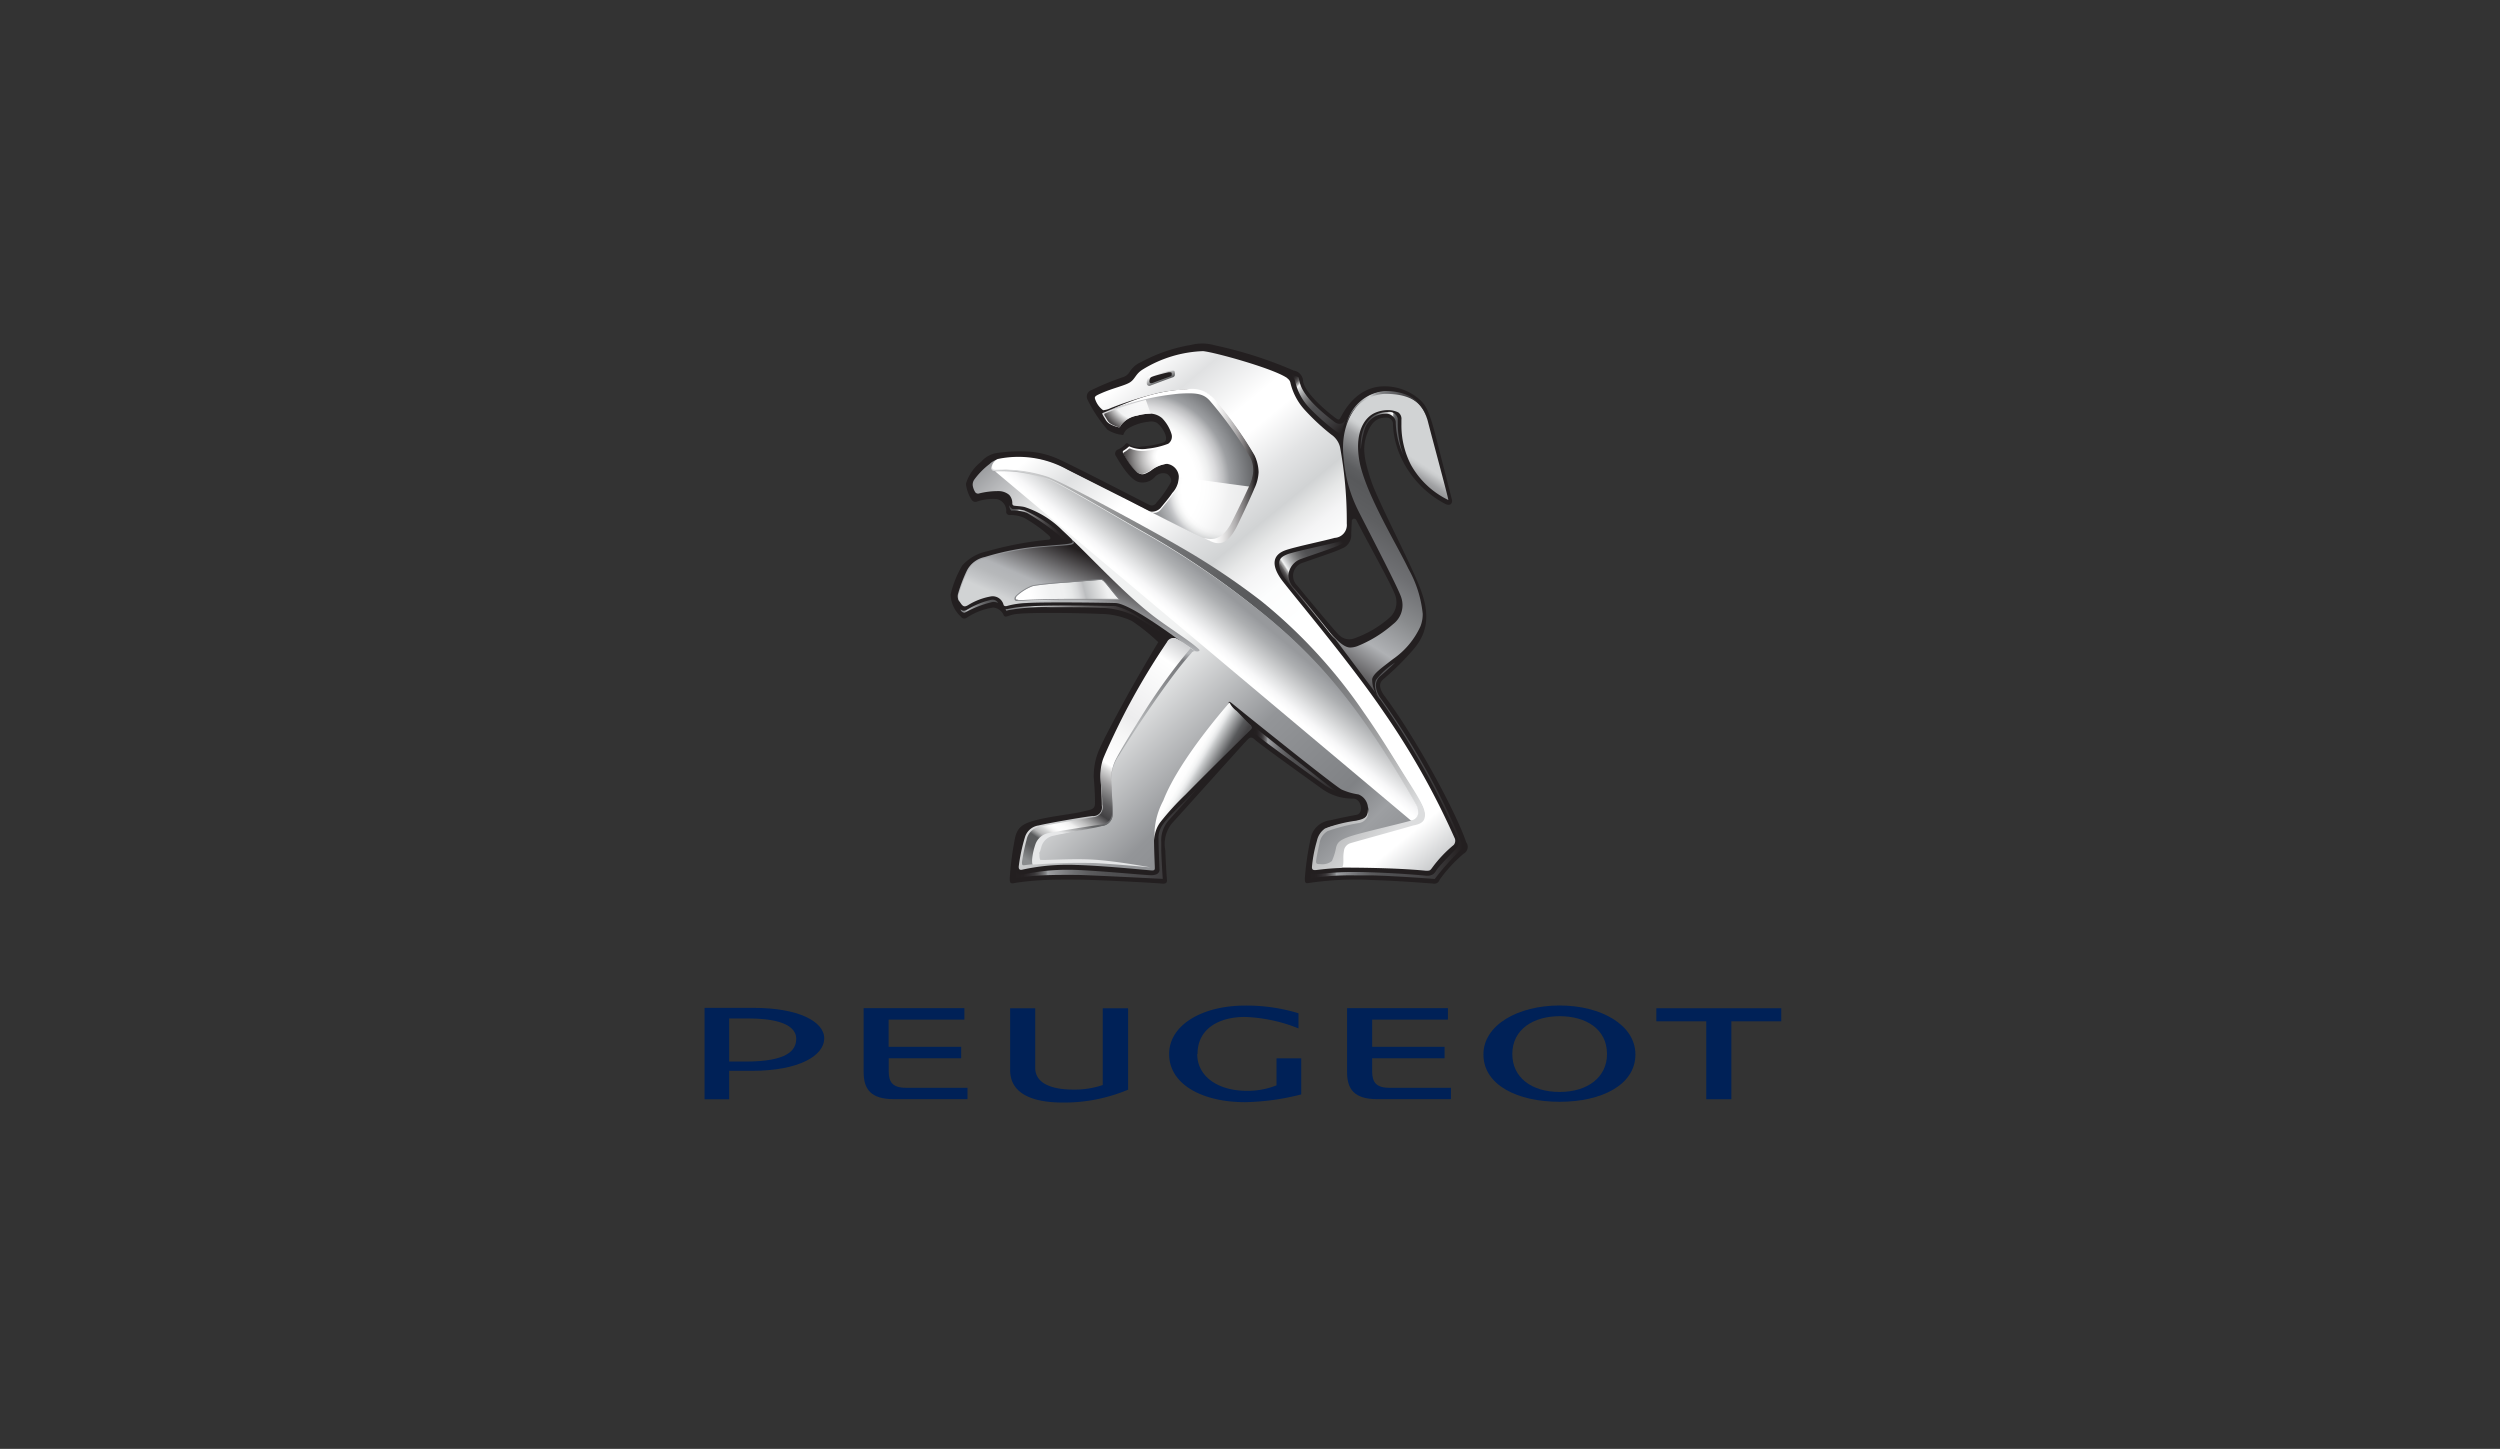 <svg xmlns="http://www.w3.org/2000/svg" xmlns:xlink="http://www.w3.org/1999/xlink" viewBox="0 0 264 153"><rect x="0" y="0" width="264" height="153" fill="#333333" stroke="none"/><defs><style>.cls-1{isolation:isolate;}.cls-2{fill:#231f20;}.cls-3{fill:url(#linear-gradient);}.cls-4{fill:url(#linear-gradient-2);}.cls-5{fill:url(#linear-gradient-3);}.cls-6{fill:url(#linear-gradient-4);}.cls-7{fill:url(#linear-gradient-5);}.cls-8{fill:url(#radial-gradient);}.cls-10,.cls-11,.cls-9{opacity:0.85;}.cls-10,.cls-11,.cls-17,.cls-18,.cls-9{mix-blend-mode:multiply;}.cls-9{fill:url(#radial-gradient-2);}.cls-10{fill:url(#radial-gradient-3);}.cls-11{fill:url(#radial-gradient-4);}.cls-12{fill:url(#linear-gradient-6);}.cls-13{fill:#848689;}.cls-14{fill:url(#linear-gradient-7);}.cls-15{fill:url(#linear-gradient-8);}.cls-16{fill:url(#linear-gradient-9);}.cls-17{fill:url(#linear-gradient-10);}.cls-18{fill:url(#linear-gradient-11);}.cls-19{fill:url(#linear-gradient-12);}.cls-20{fill:url(#linear-gradient-13);}.cls-21{fill:url(#linear-gradient-14);}.cls-22{fill:url(#linear-gradient-15);}.cls-23{fill:url(#linear-gradient-16);}.cls-24{fill:url(#linear-gradient-17);}.cls-25{fill:url(#linear-gradient-18);}.cls-26{fill:url(#linear-gradient-19);}.cls-27{fill:url(#linear-gradient-20);}.cls-28{fill:url(#linear-gradient-21);}.cls-29{fill:url(#linear-gradient-22);}.cls-30{fill:url(#linear-gradient-23);}.cls-31{fill:#002157;}</style><linearGradient id="linear-gradient" x1="153.91" y1="43.97" x2="136.9" y2="70.01" gradientUnits="userSpaceOnUse"><stop offset="0.2" stop-color="#d1d3d4"/><stop offset="0.21" stop-color="#cacccd"/><stop offset="0.24" stop-color="#a2a3a5"/><stop offset="0.28" stop-color="#828385"/><stop offset="0.31" stop-color="#6b6c6e"/><stop offset="0.34" stop-color="#5d5e60"/><stop offset="0.37" stop-color="#58595b"/><stop offset="0.45" stop-color="#5e5f61"/><stop offset="0.56" stop-color="#6e6f72"/><stop offset="0.68" stop-color="#898b8d"/><stop offset="0.81" stop-color="#afb1b4"/><stop offset="0.81" stop-color="#afb1b4"/><stop offset="1" stop-color="#231f20"/></linearGradient><linearGradient id="linear-gradient-2" x1="106.14" y1="62.88" x2="109.23" y2="55.82" gradientUnits="userSpaceOnUse"><stop offset="0.03" stop-color="#b1b3b6"/><stop offset="0.2" stop-color="#b1b3b6"/><stop offset="0.99" stop-color="#6d6e71"/></linearGradient><linearGradient id="linear-gradient-3" x1="148.22" y1="45.93" x2="144.42" y2="45.57" gradientUnits="userSpaceOnUse"><stop offset="0.2" stop-color="#58595b"/><stop offset="0.26" stop-color="#5a5b5d"/><stop offset="0.29" stop-color="#616264"/><stop offset="0.3" stop-color="#6c6d6f"/><stop offset="0.32" stop-color="#7d7e80"/><stop offset="0.33" stop-color="#939495"/><stop offset="0.34" stop-color="#afafb0"/><stop offset="0.35" stop-color="#cfcfd0"/><stop offset="0.36" stop-color="#f3f3f4"/><stop offset="0.36" stop-color="#fff"/><stop offset="0.82" stop-color="#58595b"/><stop offset="1" stop-color="#414042"/></linearGradient><linearGradient id="linear-gradient-4" x1="114.07" y1="66.6" x2="117.19" y2="59.45" gradientUnits="userSpaceOnUse"><stop offset="0" stop-color="#d1d3d4"/><stop offset="0.1" stop-color="#c4c6c8"/><stop offset="0.24" stop-color="#b6b8ba"/><stop offset="0.37" stop-color="#b1b3b6"/><stop offset="0.99" stop-color="#231f20"/></linearGradient><linearGradient id="linear-gradient-5" x1="144.45" y1="100.32" x2="88.66" y2="43.57" gradientUnits="userSpaceOnUse"><stop offset="0.08" stop-color="#939598"/><stop offset="0.12" stop-color="#9d9fa2"/><stop offset="0.17" stop-color="#808285"/><stop offset="0.31" stop-color="#939598"/><stop offset="0.47" stop-color="#f1f2f2"/><stop offset="0.7" stop-color="#f1f2f2"/><stop offset="0.73" stop-color="#e2e3e3"/><stop offset="0.78" stop-color="#babbbd"/><stop offset="0.84" stop-color="#848689"/><stop offset="0.96" stop-color="#58595b"/></linearGradient><radialGradient id="radial-gradient" cx="120.31" cy="50.97" r="12.72" gradientUnits="userSpaceOnUse"><stop offset="0.04" stop-color="#fff"/><stop offset="0.47" stop-color="#fff"/><stop offset="0.52" stop-color="#fbfbfb"/><stop offset="0.58" stop-color="#eeefef"/><stop offset="0.64" stop-color="#dadadc"/><stop offset="0.7" stop-color="#bdbec0"/><stop offset="0.75" stop-color="#9d9fa2"/><stop offset="0.85" stop-color="#808285"/><stop offset="1" stop-color="#58595b"/></radialGradient><radialGradient id="radial-gradient-2" cx="123.16" cy="63.2" r="4.49" gradientTransform="translate(0 -12.49) scale(1 0.96)" gradientUnits="userSpaceOnUse"><stop offset="0.04" stop-color="#fff"/><stop offset="0.23" stop-color="#fff"/><stop offset="0.3" stop-color="#f6f6f6"/><stop offset="0.42" stop-color="#dddcdc"/><stop offset="0.57" stop-color="#b4b3b3"/><stop offset="0.75" stop-color="#7c7a7a"/><stop offset="0.95" stop-color="#353132"/><stop offset="1" stop-color="#231f20"/></radialGradient><radialGradient id="radial-gradient-3" cx="120.36" cy="41.35" r="5.28" gradientUnits="userSpaceOnUse"><stop offset="0.23" stop-color="#fff"/><stop offset="0.57" stop-color="#f3f4f4"/><stop offset="0.86" stop-color="#231f20"/></radialGradient><radialGradient id="radial-gradient-4" cx="129.21" cy="51.66" r="17.79" gradientUnits="userSpaceOnUse"><stop offset="0.04" stop-color="#fff"/><stop offset="0.25" stop-color="#fff"/><stop offset="0.27" stop-color="#fbfbfb"/><stop offset="0.29" stop-color="#eeefef"/><stop offset="0.31" stop-color="#dadbdc"/><stop offset="0.33" stop-color="#bdbec1"/><stop offset="0.35" stop-color="#a7a9ac"/><stop offset="0.41" stop-color="#808285"/><stop offset="0.47" stop-color="#58595b"/><stop offset="0.86" stop-color="#58595b"/></radialGradient><linearGradient id="linear-gradient-6" x1="116.78" y1="61.78" x2="108.07" y2="63.96" gradientUnits="userSpaceOnUse"><stop offset="0" stop-color="#f1f2f2"/><stop offset="0.05" stop-color="#e7e8e8"/><stop offset="0.26" stop-color="#bcbec0"/><stop offset="0.28" stop-color="#c5c6c8"/><stop offset="0.34" stop-color="#d8dadb"/><stop offset="0.41" stop-color="#e6e8e8"/><stop offset="0.5" stop-color="#eff0f0"/><stop offset="0.65" stop-color="#f1f2f2"/><stop offset="0.9" stop-color="#fff"/></linearGradient><linearGradient id="linear-gradient-7" x1="1036.55" y1="439.55" x2="1127.59" y2="550.47" gradientTransform="translate(-337.97 -152.77) scale(0.44)" gradientUnits="userSpaceOnUse"><stop offset="0" stop-color="#fff"/><stop offset="0.07" stop-color="#e0e1e2"/><stop offset="0.16" stop-color="#fff"/><stop offset="0.2" stop-color="#fff"/><stop offset="0.27" stop-color="#e3e4e5"/><stop offset="0.33" stop-color="#d1d3d4"/><stop offset="0.36" stop-color="#e6e7e7"/><stop offset="0.39" stop-color="#f4f4f5"/><stop offset="0.43" stop-color="#fcfdfd"/><stop offset="0.5" stop-color="#fff"/><stop offset="0.89" stop-color="#fff"/><stop offset="0.98" stop-color="#babcbe"/></linearGradient><linearGradient id="linear-gradient-8" x1="106.22" y1="49.32" x2="147" y2="88.05" gradientUnits="userSpaceOnUse"><stop offset="0" stop-color="#dcddde"/><stop offset="0.1" stop-color="#b5b6b7"/><stop offset="0.23" stop-color="#8d8e8f"/><stop offset="0.34" stop-color="#707173"/><stop offset="0.44" stop-color="#5e5f61"/><stop offset="0.51" stop-color="#58595b"/><stop offset="0.58" stop-color="#5d5e60"/><stop offset="0.67" stop-color="#6b6c6e"/><stop offset="0.77" stop-color="#838486"/><stop offset="0.87" stop-color="#a5a6a7"/><stop offset="0.97" stop-color="#cfd0d1"/><stop offset="1" stop-color="#dcddde"/></linearGradient><linearGradient id="linear-gradient-9" x1="125.88" y1="68.06" x2="109.98" y2="91.82" gradientUnits="userSpaceOnUse"><stop offset="0" stop-color="#c7c8ca"/><stop offset="0.1" stop-color="#fff"/><stop offset="0.35" stop-color="#ededee"/><stop offset="0.42" stop-color="#f6f6f6"/><stop offset="0.54" stop-color="#fff"/><stop offset="0.56" stop-color="#d8d8d8"/><stop offset="0.6" stop-color="#a3a2a3"/><stop offset="0.64" stop-color="#787879"/><stop offset="0.67" stop-color="#5a595b"/><stop offset="0.7" stop-color="#484749"/><stop offset="0.71" stop-color="#414042"/><stop offset="0.73" stop-color="#6d6c6e"/><stop offset="0.75" stop-color="#99999a"/><stop offset="0.77" stop-color="#bebebe"/><stop offset="0.79" stop-color="#dadadb"/><stop offset="0.8" stop-color="#efefef"/><stop offset="0.82" stop-color="#fbfbfb"/><stop offset="0.84" stop-color="#fff"/><stop offset="0.85" stop-color="#fafafa"/><stop offset="0.86" stop-color="#ededed"/><stop offset="0.87" stop-color="#d6d7d7"/><stop offset="0.89" stop-color="#b7b7b8"/><stop offset="0.9" stop-color="#8e8f90"/><stop offset="0.91" stop-color="#5d5e60"/><stop offset="0.91" stop-color="#5a5b5d"/><stop offset="0.95" stop-color="#5a5b5d"/><stop offset="1" stop-color="#8a8c8e"/></linearGradient><linearGradient id="linear-gradient-10" x1="124.1" y1="80.44" x2="128.3" y2="82.91" gradientUnits="userSpaceOnUse"><stop offset="0.2" stop-color="#fff"/><stop offset="0.32" stop-color="#fdfdfd"/><stop offset="0.4" stop-color="#f4f5f5"/><stop offset="0.46" stop-color="#e6e7e8"/><stop offset="0.51" stop-color="#d2d4d5"/><stop offset="0.52" stop-color="#cdcfd0"/><stop offset="0.84" stop-color="#58595b"/><stop offset="0.94" stop-color="#4b4a4c"/><stop offset="1" stop-color="#414042"/></linearGradient><linearGradient id="linear-gradient-11" x1="126.45" y1="69.08" x2="130.87" y2="63.79" gradientUnits="userSpaceOnUse"><stop offset="0.02" stop-color="#fff"/><stop offset="0.18" stop-color="#fff"/><stop offset="0.21" stop-color="#fff"/><stop offset="0.31" stop-color="#f7f7f8"/><stop offset="0.46" stop-color="#e2e3e4"/><stop offset="0.5" stop-color="#dcddde"/><stop offset="0.54" stop-color="#d6d7d8"/><stop offset="0.81" stop-color="#adafb1"/><stop offset="0.95" stop-color="#9d9fa2"/><stop offset="1" stop-color="#97999c"/></linearGradient><linearGradient id="linear-gradient-12" x1="136.2" y1="39.6" x2="141.94" y2="45.48" gradientUnits="userSpaceOnUse"><stop offset="0" stop-color="#231f20"/><stop offset="0.05" stop-color="#252122"/><stop offset="0.07" stop-color="#2d2a2b"/><stop offset="0.09" stop-color="#3b3838"/><stop offset="0.11" stop-color="#4e4b4c"/><stop offset="0.13" stop-color="#686566"/><stop offset="0.14" stop-color="#868585"/><stop offset="0.16" stop-color="#ababab"/><stop offset="0.17" stop-color="#d5d5d5"/><stop offset="0.18" stop-color="#f1f2f2"/><stop offset="0.21" stop-color="#d7d8d9"/><stop offset="0.27" stop-color="#adaeaf"/><stop offset="0.33" stop-color="#8b8b8c"/><stop offset="0.39" stop-color="#707071"/><stop offset="0.45" stop-color="#5c5c5e"/><stop offset="0.51" stop-color="#515153"/><stop offset="0.58" stop-color="#4d4d4f"/><stop offset="0.7" stop-color="#474648"/><stop offset="0.87" stop-color="#353334"/><stop offset="1" stop-color="#231f20"/></linearGradient><linearGradient id="linear-gradient-13" x1="136.88" y1="64.03" x2="143.42" y2="59.73" xlink:href="#linear-gradient-12"/><linearGradient id="linear-gradient-14" x1="142.13" y1="43.15" x2="150.72" y2="43.15" gradientUnits="userSpaceOnUse"><stop offset="0" stop-color="#6d6e71"/><stop offset="0.29" stop-color="#d1d3d4"/><stop offset="0.33" stop-color="#b6b8ba"/><stop offset="0.38" stop-color="#96989a"/><stop offset="0.44" stop-color="#808183"/><stop offset="0.49" stop-color="#727376"/><stop offset="0.53" stop-color="#6d6e71"/><stop offset="0.76" stop-color="#414042"/><stop offset="1" stop-color="#231f20"/></linearGradient><linearGradient id="linear-gradient-15" x1="107.08" y1="87.81" x2="126.88" y2="87.81" gradientUnits="userSpaceOnUse"><stop offset="0" stop-color="#231f20"/><stop offset="0.05" stop-color="#252122"/><stop offset="0.08" stop-color="#2d292b"/><stop offset="0.11" stop-color="#3a3739"/><stop offset="0.13" stop-color="#4d4b4c"/><stop offset="0.15" stop-color="#656466"/><stop offset="0.17" stop-color="#828385"/><stop offset="0.18" stop-color="#9fa1a4"/><stop offset="0.24" stop-color="#898a8d"/><stop offset="0.32" stop-color="#6e6f72"/><stop offset="0.4" stop-color="#5c5c5e"/><stop offset="0.49" stop-color="#515153"/><stop offset="0.58" stop-color="#4d4d4f"/><stop offset="0.7" stop-color="#474648"/><stop offset="0.87" stop-color="#353334"/><stop offset="1" stop-color="#231f20"/></linearGradient><linearGradient id="linear-gradient-16" x1="132.28" y1="80.21" x2="141.13" y2="80.21" xlink:href="#linear-gradient-15"/><linearGradient id="linear-gradient-17" x1="138.21" y1="81.4" x2="154.48" y2="81.4" xlink:href="#linear-gradient-15"/><linearGradient id="linear-gradient-18" x1="106.21" y1="65.51" x2="123.17" y2="65.51" gradientUnits="userSpaceOnUse"><stop offset="0" stop-color="#808285"/><stop offset="0.06" stop-color="#828487"/><stop offset="0.1" stop-color="#8b8d8f"/><stop offset="0.12" stop-color="#999b9d"/><stop offset="0.15" stop-color="#acaeb0"/><stop offset="0.17" stop-color="#c6c8c9"/><stop offset="0.18" stop-color="#d1d3d4"/><stop offset="0.27" stop-color="#aaaaab"/><stop offset="0.39" stop-color="#818081"/><stop offset="0.51" stop-color="#5f5d5e"/><stop offset="0.63" stop-color="#454243"/><stop offset="0.75" stop-color="#322e2f"/><stop offset="0.87" stop-color="#272324"/><stop offset="1" stop-color="#231f20"/></linearGradient><linearGradient id="linear-gradient-19" x1="106.58" y1="55.19" x2="112.62" y2="55.19" gradientUnits="userSpaceOnUse"><stop offset="0" stop-color="#4d4d4f"/><stop offset="0.05" stop-color="#4f4f51"/><stop offset="0.08" stop-color="#57585a"/><stop offset="0.11" stop-color="#656667"/><stop offset="0.13" stop-color="#79797b"/><stop offset="0.15" stop-color="#929395"/><stop offset="0.16" stop-color="#b1b2b4"/><stop offset="0.18" stop-color="#d1d3d4"/><stop offset="0.27" stop-color="#aaaaab"/><stop offset="0.39" stop-color="#818081"/><stop offset="0.51" stop-color="#5f5d5e"/><stop offset="0.63" stop-color="#454243"/><stop offset="0.75" stop-color="#322e2f"/><stop offset="0.87" stop-color="#272324"/><stop offset="1" stop-color="#231f20"/></linearGradient><linearGradient id="linear-gradient-20" x1="101.43" y1="63.99" x2="105.4" y2="63.99" gradientUnits="userSpaceOnUse"><stop offset="0" stop-color="#808285"/><stop offset="0.07" stop-color="#828487"/><stop offset="0.11" stop-color="#8b8d8f"/><stop offset="0.14" stop-color="#999b9d"/><stop offset="0.16" stop-color="#acaeb1"/><stop offset="0.18" stop-color="#bcbec0"/><stop offset="0.24" stop-color="#acaeb0"/><stop offset="0.39" stop-color="#8a8b8d"/><stop offset="0.54" stop-color="#6f7072"/><stop offset="0.69" stop-color="#5c5c5e"/><stop offset="0.84" stop-color="#515153"/><stop offset="1" stop-color="#4d4d4f"/></linearGradient><linearGradient id="linear-gradient-21" x1="122.32" y1="39.37" x2="122.75" y2="40.33" gradientUnits="userSpaceOnUse"><stop offset="0" stop-color="#fff"/><stop offset="0.12" stop-color="#ebebec"/><stop offset="0.91" stop-color="#636466"/></linearGradient><linearGradient id="linear-gradient-22" x1="116.86" y1="49.25" x2="132.9" y2="49.25" gradientUnits="userSpaceOnUse"><stop offset="0.69" stop-color="#fff"/><stop offset="0.72" stop-color="#fafafa"/><stop offset="0.76" stop-color="#ebeaea"/><stop offset="0.8" stop-color="#d2d1d1"/><stop offset="0.85" stop-color="#afadae"/><stop offset="0.9" stop-color="#827f80"/><stop offset="0.95" stop-color="#4c4949"/><stop offset="0.98" stop-color="#231f20"/></linearGradient><linearGradient id="linear-gradient-23" x1="115.8" y1="88.97" x2="121.75" y2="67.94" gradientUnits="userSpaceOnUse"><stop offset="0" stop-color="#e6e7e8"/><stop offset="0.07" stop-color="#636466"/><stop offset="0.24" stop-color="#838487"/><stop offset="0.35" stop-color="#939598"/><stop offset="0.47" stop-color="#a5a7a9"/><stop offset="0.6" stop-color="#b6b8ba"/><stop offset="0.68" stop-color="#a6a8aa"/><stop offset="0.86" stop-color="#848588"/><stop offset="0.96" stop-color="#77787b"/><stop offset="1" stop-color="#b1b3b6"/></linearGradient></defs><title>Logo_Peugeot</title><g class="cls-1"><g id="Layer_1" data-name="Layer 1"><path class="cls-2" d="M154.83,88.94c-1.05-3.14-5.3-11-8.64-15.47-0.72-1-.45-1.46-0.07-1.78a27.82,27.82,0,0,0,3.1-3.07c1.49-1.7,1.84-3.62.79-6.4s-4.5-9.29-5.22-11.46c-0.83-2.5-.92-3.61-0.41-5,0.59-1.6,1.45-1.67,2.1-1.66a0.69,0.69,0,0,1,.61.54,9.12,9.12,0,0,0,.74,3.4,10.54,10.54,0,0,0,4.82,5.19c0.62,0.27.73-.21,0.68-0.44l-1.67-6.54c-0.72-2.84-1.08-3.45-1.73-4.05A5.62,5.62,0,0,0,146,40.8c-2.93.11-4.23,2.95-4.39,3.21s-0.19.4-.49,0.19c-0.84-.59-3.29-2.63-3.51-3.91a1.17,1.17,0,0,0-1-1.16,43.73,43.73,0,0,0-8.31-2.66,4.77,4.77,0,0,0-2.51-.05,16.93,16.93,0,0,0-5.3,1.82,2.65,2.65,0,0,0-1.22,1.06,1.23,1.23,0,0,1-.63.51,27.85,27.85,0,0,0-3.35,1.37,0.73,0.73,0,0,0-.46,1,14.64,14.64,0,0,0,2.12,3.2,3.68,3.68,0,0,0,1.3.51c0.19,0,.32.1,0.39,0a1.2,1.2,0,0,1,.48-0.64,5.34,5.34,0,0,1,2.15-.71,1.29,1.29,0,0,1,.9.11,3,3,0,0,1,.89,1.23c0.17,0.54.06,0.74-.24,0.86a9.46,9.46,0,0,1-2.25.41,1.71,1.71,0,0,1-1.41-.27,0.18,0.18,0,0,0-.3,0,2.12,2.12,0,0,1-.84.6,0.47,0.47,0,0,0-.14.74c0.66,1.15,1.54,2.44,2.35,2.68a1.73,1.73,0,0,0,1.72-.53,1.17,1.17,0,0,1,1.25-.34,0.92,0.92,0,0,1,.49.81,11.77,11.77,0,0,1-1.56,2.23,0.56,0.56,0,0,1-.78.23c-0.55-.26-8.88-4.59-10-5a9,9,0,0,0-3.21-.63,15.86,15.86,0,0,0-3.06.2,2.8,2.8,0,0,0-1.47.89A4.69,4.69,0,0,0,102,51.09a4,4,0,0,0,.61,1.7,0.48,0.48,0,0,0,.5.2,5.08,5.08,0,0,1,2.14-.29,1.26,1.26,0,0,1,1,1.39,0.36,0.36,0,0,0,.37.3,3.32,3.32,0,0,1,1.55.31,14.32,14.32,0,0,1,2.6,1.86C111,56.77,111,57,110.6,57a36.5,36.5,0,0,0-6.41,1.23,4.77,4.77,0,0,0-2.58,1.49,11.26,11.26,0,0,0-1.23,3.06,3.34,3.34,0,0,0,1.09,2.34,0.42,0.42,0,0,0,.62.11,6.92,6.92,0,0,1,2.79-1.07A1.31,1.31,0,0,1,106,65c0.17,0.23.32,0.07,0.93-.09,1.08-.29,7.13-0.18,9.26-0.08a8,8,0,0,1,3.33.74,20.62,20.62,0,0,1,2.79,2.24s-2.39,4-3.67,6.38c-1.19,2.19-2.06,3.84-2.49,4.8a7,7,0,0,0-.65,3.09c0.11,1.43.14,2.16,0.13,2.8s-0.55.63-1.3,0.82c-1,.26-3.1.45-4.78,0.87-1.52.38-2.09,0.74-2.36,1.91a31.87,31.87,0,0,0-.56,4.25c0,0.43,0,.63.51,0.52,0.31-.06,1.21-0.19,2.35-0.27,1.41-.11,2.94-0.09,4.12-0.09,2.17,0,8.59.36,9,.41s0.66,0,.62-0.4-0.14-2.12-.17-3.08a3.49,3.49,0,0,1,.7-2.88c0.87-.94,7.41-8.24,7.77-8.61s0.53-.66,1-0.21,5.88,4.33,7,5.13a5.43,5.43,0,0,0,3.36,1.08c0.89,0,1.14,1.57.38,1.71s-2,.39-2.78.58a2.41,2.41,0,0,0-2,1.57,28.9,28.9,0,0,0-.7,4.6c0,0.22,0,.54.33,0.47a32.91,32.91,0,0,1,6.73-.33c3.06,0.09,6,.35,6.45.37a0.59,0.59,0,0,0,.72-0.39,15.17,15.17,0,0,1,2.54-2.76A0.82,0.82,0,0,0,154.83,88.94ZM143.07,67.39a1.51,1.51,0,0,1-1.66-.33C141,66.71,137.95,63,137,61.85a1.44,1.44,0,0,1,.63-2.44c1.24-.45,3.45-1.16,4.06-1.48a1.52,1.52,0,0,0,1-1.29c0-.63.05-1.34,0.06-1.58a0.25,0.25,0,0,1,.47-0.15c0.11,0.2.66,1.28,1.34,2.53,1,1.88,2.29,4.22,2.7,5.23a2.2,2.2,0,0,1-.4,2.44A11.18,11.18,0,0,1,143.07,67.39Z"/><path class="cls-3" d="M146.26,41.38h0c-2.41,0-4.85,2.78-4.38,6.94a15,15,0,0,0,1.43,5.36c0.38,0.81,4.49,8.64,4.68,9.47a2.52,2.52,0,0,1-.88,2.76,13.13,13.13,0,0,1-3.79,2.33,2.29,2.29,0,0,1-.73.14c-0.26,0-.89-0.09-2.09-1.57l5.31,7.09a3,3,0,0,1-.91-2.19c0.12-.59,1.09-1.24,2.2-2.11A8.46,8.46,0,0,0,150,66.14a3.58,3.58,0,0,0,.24-1.32,12.09,12.09,0,0,0-1.51-4.75c-1.06-2.25-4.07-7.17-5-10.61a9,9,0,0,1-.32-2.28c0-2,.83-3.19,1.85-3.61a3.43,3.43,0,0,1,1.29-.26,2.46,2.46,0,0,1,1.11.24,0.83,0.83,0,0,1,.33.77v0.06c0,0.06,0,.21,0,0.42a9.15,9.15,0,0,0,1,4.28,9,9,0,0,0,3.95,3.72c0.07,0-1.83-7-2.16-8.31C150.39,43,149.3,41.41,146.26,41.38Z"/><path class="cls-4" d="M113.16,57c0.46,0.46-.34.44-2.79,0.65A27.58,27.58,0,0,0,104,58.82a2.74,2.74,0,0,0-1.93,1.5,15.28,15.28,0,0,0-.91,2.42,1,1,0,0,0,.14.78c0.09,0.15.32-4.53,6.35-4.83,5.33-.27,6.65-0.83,5.61-1.85Z"/><path class="cls-5" d="M143.71,47.37a9.7,9.7,0,0,1,.33-1.8,2.34,2.34,0,0,1,2.22-1.88,1,1,0,0,1,.86.32,0.87,0.87,0,0,1,.27.55,8.73,8.73,0,0,0,.72,3.29l0.13,0.32a9.68,9.68,0,0,1-.64-3.49c0-.22,0-0.48,0-0.48a0.9,0.9,0,0,0-1.1-.68,3,3,0,0,0-1.16.24c-0.84.34-1.61,1.39-1.65,3.19v0.41Z"/><path class="cls-6" d="M113.37,57.16c0.18,0.49-.54.38-3,0.59a27.72,27.72,0,0,0-6.32,1.19,2.74,2.74,0,0,0-1.93,1.5,15.42,15.42,0,0,0-.91,2.42,1,1,0,0,0,.2.78c0.26,0.4.42,0.49,0.79,0.28a6.83,6.83,0,0,1,2.51-.95,1.19,1.19,0,0,1,1.26.88c0.07,0.26.42,0.13,0.48,0.11a8.87,8.87,0,0,1,1.94-.28c1.48-.11,7.26-0.06,9.38,0,1.91,0,9.42,5.94,9.53,6l0.38-.76c-2.55-2.11-12-9.63-14.33-11.87v0.14Z"/><path class="cls-7" d="M135,61.82c1.14,1.37,4.55,5.51,7.46,9.24a73,73,0,0,1,10.3,17.1c0.29,0.67.07,0.74-.4,1.12-0.9.73-.71,1-1.39,2.19a0.56,0.56,0,0,1-.46.33c-0.62,0-5.46-.46-8.63-0.35a11.71,11.71,0,0,0-2.79.3c-0.34.08-.45,0-0.44-0.39a20.46,20.46,0,0,1,.63-2.89,1.74,1.74,0,0,1,1.33-1.19c0.63-.17,2.42-0.51,3.15-0.69a1.1,1.1,0,0,0,.69-1.39,1.6,1.6,0,0,0-1-1.31,6.63,6.63,0,0,1-1.76-.51c-0.69-.31-10.56-8.26-11.46-9-0.23-.19-0.41-0.33-0.48-0.24a0.53,0.53,0,0,0,.2.41c0.17,0.18,1.66,1.71,2,2a0.26,0.26,0,0,1,0,.46c-0.18.16-4.85,4.77-6.78,6.77s-3.33,3.18-3.31,4.78,0.09,2.86.09,3.13-0.25.24-.46,0.22c-0.6-.05-5.24-0.51-7.84-0.57a22.31,22.31,0,0,0-5.71.5c-0.29.07-.38-0.1-0.36-0.35a18.35,18.35,0,0,1,.67-3.13,1.76,1.76,0,0,1,1.42-1.19c0.85-.21,4.18-0.81,5.68-1a0.91,0.91,0,0,0,1-1.09c0-.7-0.09-2.2-0.13-2.94a5.41,5.41,0,0,1,.48-2.23,75.85,75.85,0,0,1,6.61-12.1,0.77,0.77,0,0,1,.86-0.4,19,19,0,0,1,2,1.33c0.27,0.14.62,0,.46-0.15-0.88-.88-3.55-2.5-5.17-3.8-3.22-2.57-6.57-6.29-9.27-8.78a10,10,0,0,0-4-2.47c-0.39-.09-0.77-0.09-1.1-0.14a0.23,0.23,0,0,1-.19-0.24,1.27,1.27,0,0,0-.33-0.9,1.76,1.76,0,0,0-1.2-.4,8.21,8.21,0,0,0-1.95.24A0.38,0.38,0,0,1,103,52a1.87,1.87,0,0,1-.28-0.73,0.94,0.94,0,0,1,.16-0.62A8,8,0,0,1,104.5,49a1.85,1.85,0,0,1,1.29-.54,12.27,12.27,0,0,1,4.17.12,13.47,13.47,0,0,1,3.1,1.24c1.09,0.54,7.44,3.79,8.25,4.18Z"/><path class="cls-8" d="M124.48,50.27a2.5,2.5,0,0,1-.69,1.79c-0.3.48-.92,1.19-1.24,1.59a1.29,1.29,0,0,1-1.18.36l5.76,2.91c0.83,0.42,2.14,0,3-1.63,0.21-.39,1.52-3.17,1.85-4a3.49,3.49,0,0,0,0-3.32,38.74,38.74,0,0,0-4-5.6,2.8,2.8,0,0,0-2.29-1,15.07,15.07,0,0,0-4.67.64,42.11,42.11,0,0,0-4.59,1.61,0.1,0.1,0,0,0,0,.14c0,0.05.29,0.51,0.29,0.51a1.23,1.23,0,0,0,.51.52,3.3,3.3,0,0,0,.85.32A0.15,0.15,0,0,0,118.3,45a2.67,2.67,0,0,1,1.77-1.11,5.81,5.81,0,0,1,1.44-.21,2,2,0,0,1,1.21.48,4.16,4.16,0,0,1,1,1.7,0.92,0.92,0,0,1-.36,1,8.53,8.53,0,0,1-2.17.52,3.35,3.35,0,0,1-1.83-.2,0.14,0.14,0,0,0-.18,0,3.25,3.25,0,0,1-.56.42,0.18,0.18,0,0,0,0,.26,9,9,0,0,0,1.46,2c0.52,0.39.8,0.22,1.42-.13a3.4,3.4,0,0,1,1.7-.75A1.44,1.44,0,0,1,124.48,50.27Z"/><path class="cls-9" d="M123.31,47.1a8.77,8.77,0,0,1-2.13.48,3.46,3.46,0,0,1-1.79-.19,0.14,0.14,0,0,0-.17,0,3.21,3.21,0,0,1-.55.39,0.16,0.16,0,0,0,0,.24A7.75,7.75,0,0,0,120,49.84c0.53,0.38.81,0.21,1.45-.13a3.52,3.52,0,0,1,1.73-.73Z"/><path class="cls-10" d="M121,42.22a41.31,41.31,0,0,0-4.36,1.46,0.17,0.17,0,0,0,0,.19s0.27,0.46.27,0.46a1.13,1.13,0,0,0,.49.48,3.5,3.5,0,0,0,.75.31A0.15,0.15,0,0,0,118.3,45a2.67,2.67,0,0,1,1.77-1.11,5.81,5.81,0,0,1,1.44-.21Z"/><path class="cls-11" d="M124.5,50.38a2.63,2.63,0,0,1-.69,1.85c-0.3.48-.92,1.19-1.24,1.59a0.9,0.9,0,0,1-1,.29l5.56,2.81c0.83,0.42,2.09.13,3-1.53,0.21-.39,1.52-3.17,1.85-4Z"/><path class="cls-12" d="M107.28,63.39c-0.16-.06-0.16-0.25.05-0.48a5.27,5.27,0,0,1,1.66-1c0.59-.13,2.67-0.33,3.56-0.38,0.25,0,3.46-.3,3.76-0.29s1,1.16,1.89,2.1c-0.1,0-2.9-.05-5.28,0s-4.23.07-5,.13A2.11,2.11,0,0,1,107.28,63.39Z"/><path class="cls-13" d="M107.26,63.43l0,0,0,0a0.21,0.21,0,0,1-.14-0.2h0a0.54,0.54,0,0,1,.18-0.35h0A5.26,5.26,0,0,1,109,61.82h0c0.6-.14,2.68-0.33,3.56-0.38h0c0.24,0,3.32-.29,3.74-0.29h0a0.61,0.61,0,0,1,.33.21h0c0.13,0.13.27,0.3,0.44,0.5h0c0.33,0.41.73,0.93,1.16,1.4h0l0.06,0.07h-0.14c-0.37,0-2.75,0-4.91,0h-0.32c-2.25,0-4.23.07-5,.13h0c-0.16,0-.34,0-0.5,0h0a0.61,0.61,0,0,1-.21,0h0Zm0.21-.06c0.14,0,.33,0,0.49,0h0c0.73-.06,2.71-0.12,5-0.13h0.32c2.07,0,4.36,0,4.86,0h0c-0.62-.69-1.17-1.47-1.53-1.82h0a0.57,0.57,0,0,0-.27-0.19h0c-0.41,0-3.49.27-3.73,0.29h0c-0.88.05-3,.24-3.55,0.38h0a5.24,5.24,0,0,0-1.63,1h0a0.47,0.47,0,0,0-.16.29h0a0.12,0.12,0,0,0,.09.12h0a0.51,0.51,0,0,0,.18,0h0Z"/><path class="cls-14" d="M153.58,88.44a80.94,80.94,0,0,0-7.48-13.28c-3.69-5.43-9.95-12.79-10.81-14s-1.18-2.54.59-3.1c1.15-.37,3.92-0.94,5.06-1.26a1.36,1.36,0,0,0,1.28-1.51,43.23,43.23,0,0,0-.71-8.07,2.25,2.25,0,0,0-.93-1.33,23.4,23.4,0,0,1-2.76-2.56,6.46,6.46,0,0,1-1.56-2.94A0.7,0.7,0,0,0,136,40a0.91,0.91,0,0,0-.25-0.19c-1.66-1-7.52-2.62-8.71-2.73A13,13,0,0,0,120.7,39c-0.78.47-.81,1-1.35,1.36s-1.78.6-3.09,1.18c-0.72.32-.72,0.37-0.55,0.78a2.34,2.34,0,0,0,.78,1,2.27,2.27,0,0,0,.81-0.23,37.73,37.73,0,0,1,5-1.59c2.28-.49,4.73-0.53,5.6.39a37.63,37.63,0,0,1,4.35,5.9,3.53,3.53,0,0,1,.16,3.38,38.36,38.36,0,0,1-2.5,5.29c-0.47.69-1,1.07-2.42,0.51s-6.9-3.39-8.08-4l-6.69-3.37a10.57,10.57,0,0,0-7.35-1.13,1.12,1.12,0,0,0-.66,1c0,0.34,1,.1,1.83.16a17.39,17.39,0,0,1,4.23.82c1.38,0.56,8.28,4.27,10,5.21,13.27,7.22,19,11.87,29.21,29.1,0.46,0.77.68,1.72,0,1.93-1,.31-5.43,1.14-6.75,1.57-1.11.37-1.26,0.45-1.42,1a8.67,8.67,0,0,0-.4,2.12c0,0.1-.06.24,0.17,0.24,1.23,0,5.64,0,9,.33,0.41,0,.43,0,0.69-0.36a13.24,13.24,0,0,1,2.25-2.37A0.69,0.69,0,0,0,153.58,88.44Z"/><path class="cls-15" d="M150.46,85.88c-0.07-.7-0.71-1.74-1.85-3.53s-2.59-4.26-4.51-7a54.88,54.88,0,0,0-10.94-11.9,75.24,75.24,0,0,0-8.68-5.78c-2.37-1.39-12.38-6.87-13.93-7.35a15,15,0,0,0-5.4-.71c-0.57,0-.37-0.47-0.29-0.65-0.06.13-.4,0.77,0.16,0.77a20,20,0,0,1,2,0,17.05,17.05,0,0,1,3.78.86c1.39,0.54,7.93,4.44,9.62,5.38A90.36,90.36,0,0,1,133,64.51c5.55,4.47,10.35,9.66,16.35,20.18a2.12,2.12,0,0,1,.36,1.1,0.85,0.85,0,0,1-.66.85c-1,.31-5.28,1.27-6.53,1.7-1.07.38-1.26,0.61-1.42,1.11a6.13,6.13,0,0,1-.45,1.47,1.58,1.58,0,0,1-1.22.33c-0.32,0-.48,0-0.45-0.34s0.24-1.32.36-1.87a1.8,1.8,0,0,1,.86-1.28,20.25,20.25,0,0,1,3.25-.84,1.15,1.15,0,0,0,1-1.45c0,0.79-.27,1-1.27,1.2a14.34,14.34,0,0,0-3.26.82,2.09,2.09,0,0,0-.85,1.29,14.22,14.22,0,0,0-.53,2.78c0,0.31.16,0.35,0.5,0.31s1.19-.16,2.47-0.21c0.38,0,.35-0.46.35-1a4,4,0,0,1,.1-1,1,1,0,0,1,.62-0.61c0.71-.22,4.65-1.29,6.65-1.88C150.17,87,150.54,86.68,150.46,85.88Z"/><path class="cls-16" d="M124.15,67.41a5.81,5.81,0,0,1,1.16.73l0.56,0.41A100.13,100.13,0,0,0,118,80,4.83,4.83,0,0,0,117.4,83c0,1.11.15,2.48,0.08,3.12a1.26,1.26,0,0,1-1.13,1.1c-0.65.18-4.46,0.79-5.31,1a1.51,1.51,0,0,0-1.18,1.33c-0.14.61-.19,1-0.26,1.24s0,0.45-.27.46-0.83.07-1.1,0.11-0.31,0-.31-0.32a19.37,19.37,0,0,1,.48-2.33,1.71,1.71,0,0,1,1.44-1.41c1-.23,4.84-0.88,5.57-1a1.06,1.06,0,0,0,1-1.35c0-.86-0.17-2.07-0.19-2.81a5,5,0,0,1,.27-2c0.27-.72,1.65-3.72,2.8-5.83a75.29,75.29,0,0,1,3.94-6.5A0.76,0.76,0,0,1,124.15,67.41Z"/><path class="cls-17" d="M121.91,88.73a3.1,3.1,0,0,1,.66-1.95,27.35,27.35,0,0,1,2.61-2.86c1.95-2,6.7-6.67,6.87-6.84s0.24-.26,0-0.51c-0.47-.45-0.72-0.74-1.46-1.49a2.4,2.4,0,0,1-.75-0.89s-5.31,5.95-7,10.36a7.79,7.79,0,0,0-.92,3.25A3.93,3.93,0,0,0,121.91,88.73Z"/><path class="cls-18" d="M105.08,49.77a16.06,16.06,0,0,1,2.07.05,16.22,16.22,0,0,1,3.78.9c0.51,0.21,1.71.86,3.11,1.65,2.43,1.37,5.46,3.16,6.53,3.76a94,94,0,0,1,9.66,6.23c1,0.75,2,1.53,3,2.31,5.57,4.5,10.14,9.48,16.25,20.15a1.84,1.84,0,0,1,.28,1.1,0.89,0.89,0,0,1-.75.74Z"/><path class="cls-19" d="M141.45,44.76h0a0.85,0.85,0,0,1-.49-0.18c-0.88-.66-3.35-2.57-3.7-4.2-0.22-.76.06-0.41-0.73-0.81l-0.65-.25,0.21,0.12a1.44,1.44,0,0,1,.31.23,1.15,1.15,0,0,1,.37.61A6,6,0,0,0,138.2,43,22.79,22.79,0,0,0,141,45.49a3.09,3.09,0,0,1,.61.5,9.16,9.16,0,0,1,.52-1.74,2.41,2.41,0,0,1-.15.24A0.65,0.65,0,0,1,141.45,44.76Z"/><path class="cls-20" d="M136.06,58.49c-0.82.3-.93,0.56-1,1h0a2.76,2.76,0,0,0,.54,1.48c0.43,0.61,2.5,3,4.8,5.86a8.43,8.43,0,0,0,.6.67c-0.08-.11-3.34-4.23-4.34-5.37a2.15,2.15,0,0,1-.61-1.37A2,2,0,0,1,137.47,59c1.24-.45,3.49-1.18,4-1.46a1.09,1.09,0,0,0,.72-0.75,2.78,2.78,0,0,1-1,.46C140,57.56,137.17,58.14,136.06,58.49Z"/><path class="cls-21" d="M142.13,45a4.48,4.48,0,0,1,4.12-3.41c2.87,0,4.06,1.08,4.47,2.7-0.51-2.29-2.52-3-4.47-3A4.6,4.6,0,0,0,142.13,45Z"/><path class="cls-22" d="M123.44,86.6l3.44-3.81-1.35,1.37c-2.22,2.27-3.23,3-3.19,4.39,0,0.83.09,2.89,0.1,3.19a0.53,0.53,0,0,1-.33.59,1.49,1.49,0,0,1-.62.09c-0.6,0-6.46-.57-8.52-0.57a21.55,21.55,0,0,0-4.88.49,0.85,0.85,0,0,1-.8-0.25,0.79,0.79,0,0,1-.13-0.4c0,0.4-.08.87-0.08,1.07a23.68,23.68,0,0,1,2.37-.28c1.44-.11,3.07-0.09,4.16-0.09s9.15,0.42,9.18.42c-0.05-.62-0.13-2.09-0.16-3,0-.24,0-0.24,0-0.89A3.19,3.19,0,0,1,123.44,86.6Z"/><path class="cls-23" d="M139.81,82.85a5.22,5.22,0,0,0,1.32.71c-0.37-.26-0.91-0.67-1.63-1.22-1-.8-2.37-1.85-3.7-2.91l-3.22-2.57a0.71,0.71,0,0,1-.31.57,1.17,1.17,0,0,1,.6.32C133.29,78.14,138.73,82.07,139.81,82.85Z"/><path class="cls-24" d="M154.22,89.78c0.19-.15.26-0.14,0.26-0.28a2.07,2.07,0,0,0-.14-0.54,77.23,77.23,0,0,0-8.53-15.2,2.53,2.53,0,0,1-.52-1.35,1.34,1.34,0,0,1,.53-1.07c0.22-.19.78-0.66,1.5-1.37a7.73,7.73,0,0,0-2,1.81,1.54,1.54,0,0,0-.13.61,2.54,2.54,0,0,0,.54,1.43l0.75,1.08a78.34,78.34,0,0,1,7.4,13.44,1.14,1.14,0,0,1,0,1.18s-2,2-2.2,2.39a1.84,1.84,0,0,1-.31.39,1.23,1.23,0,0,1-.81.17c-2.9-.27-6.06-0.39-7.64-0.39-2.05,0-3.25.2-3.94,0.22a1.06,1.06,0,0,1-.67-0.14l0,0c0,0.29,0,.51-0.05.6a28.74,28.74,0,0,1,4.79-.32l1.82,0c3.07,0.09,6.63.38,6.64,0.38A28,28,0,0,1,154.22,89.78Z"/><path class="cls-25" d="M123.17,67.07c-0.92-.65-1.9-1.31-2.78-1.85a8.19,8.19,0,0,0-2.6-1.22c-3.55-.06-3.55-0.06-5.63-0.06-1.63,0-3.17.06-3.78,0.11a11.75,11.75,0,0,0-2,.27,0.66,0.66,0,0,1-.2,0l0.1,0.18,0.17-.06a21.38,21.38,0,0,1,4.47-.32c2,0,4.13,0,5.25.07a8.41,8.41,0,0,1,3.54.8C120.79,65.59,123.06,67.17,123.17,67.07Z"/><path class="cls-26" d="M112.47,56.78a13.58,13.58,0,0,0-4.33-2.89,7.3,7.3,0,0,0-1.19-.13,0.57,0.57,0,0,1-.36-0.42,0.77,0.77,0,0,0,.21.59,3.78,3.78,0,0,1,1.65.23A24.77,24.77,0,0,1,112,56.67C112.42,57.17,112.86,57.12,112.47,56.78Z"/><path class="cls-27" d="M104.82,63.57a1.19,1.19,0,0,1,.58.1,0.66,0.66,0,0,0-.72-0.33,8.49,8.49,0,0,0-2.48,1c-0.37.21-.53,0.21-0.77,0a0.44,0.44,0,0,0,.45.36A11.16,11.16,0,0,1,104.82,63.57Z"/><path class="cls-28" d="M123.48,39.16c0.29,0,.54-0.11.57,0.13a0.87,0.87,0,0,1,0,.38,0.3,0.3,0,0,1-.21.18c-0.3.1-2,.73-2.33,0.86a0.27,0.27,0,0,1-.4-0.15,1.05,1.05,0,0,1,.1-0.64,0.5,0.5,0,0,1,.33-0.26C121.65,39.61,123,39.23,123.48,39.16Z"/><path class="cls-2" d="M123.43,39.31c0.19,0,.29,0,0.3.09a0.83,0.83,0,0,1,0,.22,0.16,0.16,0,0,1-.13.13c-0.2.07-1.46,0.52-1.77,0.65s-0.42.05-.45-0.06a0.7,0.7,0,0,1,.07-0.39,0.39,0.39,0,0,1,.23-0.17C121.9,39.68,123.07,39.37,123.43,39.31Z"/><path class="cls-29" d="M130.5,55.81c0.21-.38,1.61-3.34,1.95-4.2a4.49,4.49,0,0,0,.46-1.75,4.38,4.38,0,0,0-.43-1.77,40.24,40.24,0,0,0-4.18-5.88,3.12,3.12,0,0,0-3-1.09c-3.58.09-6.71,1.61-8.46,2.33a27.71,27.71,0,0,1,7.68-1.88c1.86-.11,2.61,0,3.29.81a40.13,40.13,0,0,1,4.12,5.76,3.06,3.06,0,0,1,.42,1.66,5.33,5.33,0,0,1-.53,1.73c-0.36.82-1.68,3.5-1.9,3.89-1,1.66-1.88,1.61-2.86,1.38,0.05,0,.5.24,0.91,0.41C129.12,57.68,129.84,57,130.5,55.81Z"/><path class="cls-30" d="M126.17,68.76l-0.44-.31a63,63,0,0,0-4.64,6.31c-1.27,2-3.11,5-3.39,5.71a4.57,4.57,0,0,0-.36,1.89s0.1,3.27.1,3.29a1.46,1.46,0,0,1-.28,1,1.55,1.55,0,0,1-1,.44c-0.76.11-4.32,0.66-5.29,0.86a1.82,1.82,0,0,0-1.55,1.27,6.61,6.61,0,0,0-.33,1.56,1,1,0,0,0,0,.19c0,0.36.1,0.34,0.1,0.34a63.16,63.16,0,0,1,6.57-.17c2.45,0.14,5.84.46,5.84,0.46s-3.56-.67-6-0.82-5.64.12-5.67,0a1.47,1.47,0,0,1-.06-0.55c0-.19.09-0.41,0.16-0.64a1.65,1.65,0,0,1,1.38-1.35c0.9-.23,4.36-0.8,5-1a1.27,1.27,0,0,0,1.16-.94,6.86,6.86,0,0,0,0-.86c0-.7-0.12-2.54-0.12-2.66a4.79,4.79,0,0,1,.81-3c1.15-1.91,5.48-8.49,7.63-10.78a0.43,0.43,0,0,1,.44-0.23Z"/><path class="cls-31" d="M74.4,106.47v9.61H77v-3h2.37c5.08,0,7.67-1.63,7.67-3.43s-2.78-3.22-7.44-3.22H74.4ZM77,112.09v-4.54h2.08c2.15,0,5,.36,5,2.15,0,1.21-.92,2.4-5.33,2.4H77Z"/><path class="cls-31" d="M102.17,116.08v-1.21H95.65c-1.4,0-1.8-.63-1.8-1.71v-1.41h7.65v-1.21H93.84v-2.87h8v-1.21H91.2v6.75c0,1.8.75,2.86,3.18,2.86h7.79Z"/><path class="cls-31" d="M119.1,106.47h-2.65v8.11a9.27,9.27,0,0,1-3.13.48c-2,0-4-.52-4-2.3v-6.29h-2.65V113c0,2.65,2.65,3.43,5.56,3.43a17.49,17.49,0,0,0,6.9-1.36v-8.55Z"/><path class="cls-31" d="M126.46,111.3c0-2.67,2.26-3.91,5-3.91a16.61,16.61,0,0,1,5.66,1.21V107a18.71,18.71,0,0,0-5.66-.81c-4.43,0-8,2-8,5.12,0,3.26,3.61,5.08,8,5.08a25.56,25.56,0,0,0,5.95-.82v-3.81h-2.61v2.85a8.16,8.16,0,0,1-3.15.58c-3,0-5.22-1.49-5.22-3.88"/><path class="cls-31" d="M153.22,116.08v-1.21H146.7c-1.4,0-1.8-.63-1.8-1.71v-1.41h7.65v-1.21h-7.65v-2.87h8v-1.21H142.25v6.75c0,1.8.75,2.86,3.18,2.86h7.79Z"/><path class="cls-31" d="M164.7,106.18c-4.43,0-8.05,2.07-8.05,5.17,0,3.25,3.62,5,8.05,5s8-1.78,8-5c0-3.1-3.6-5.17-8-5.17m0,9.13c-3,0-5-1.55-5-4,0-2.64,2.26-4,5-4s5,1.33,5,4c0,2.41-2,4-5,4"/><polygon class="cls-31" points="174.91 107.85 180.18 107.85 180.18 116.08 182.83 116.08 182.83 107.85 188.1 107.85 188.1 106.47 174.91 106.47 174.91 107.85"/></g></g></svg>